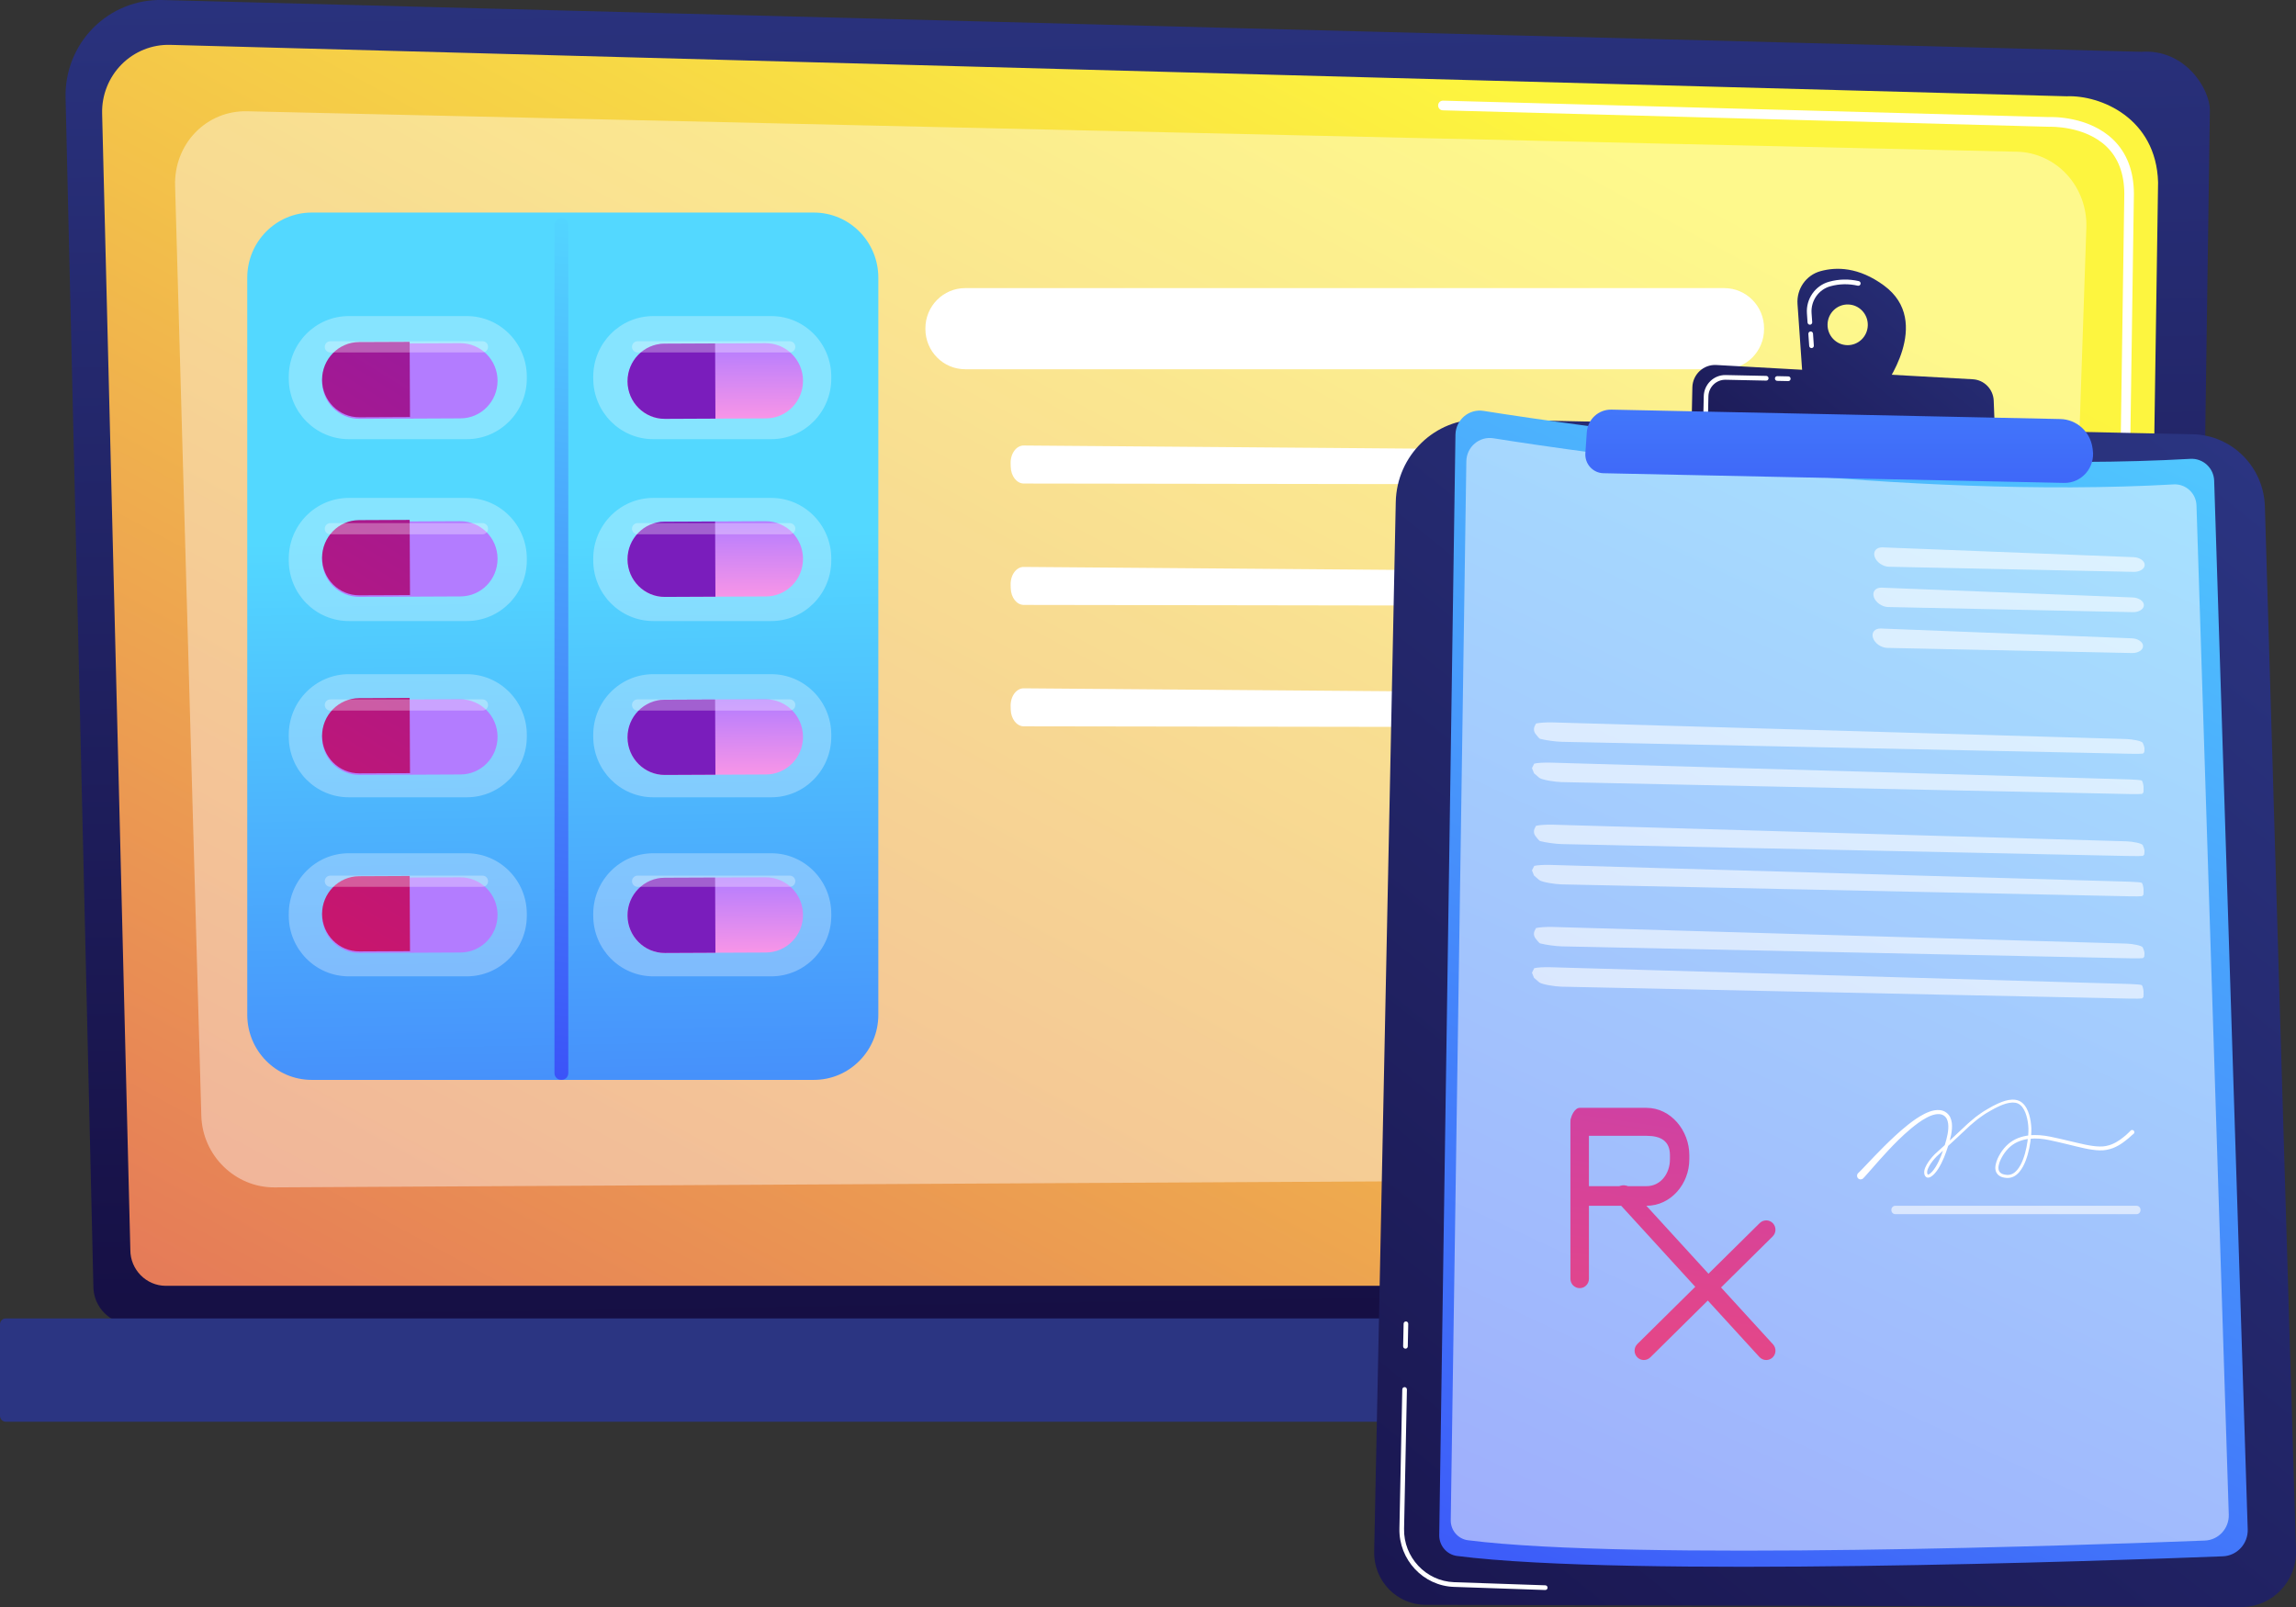 <svg width="100" height="70" viewBox="0 0 100 70" fill="none" xmlns="http://www.w3.org/2000/svg">
<rect x="0" y="0" width="100" height="70" fill="#333333" stroke="none"/>
<path d="M4.066 56.03C4.066 56.935 4.8 57.677 5.697 57.677H93.885C94.782 57.677 95.515 56.935 95.515 56.03L96.249 4.797C96.249 3.891 95.193 2.123 93.258 2.256L7.072 0.001C5.947 -0.028 4.859 0.41 4.062 1.213C3.265 2.016 2.829 3.114 2.856 4.25L4.067 56.03H4.066Z" fill="url(#paint0_linear_2084_6025)"/>
<path d="M5.677 54.449C5.677 55.307 6.371 56.009 7.219 56.009H91.758C92.607 56.009 93.301 55.307 93.301 54.449L93.993 7.94C93.912 5.141 91.484 4.135 90.013 4.194L7.411 1.954C6.621 1.933 5.856 2.241 5.296 2.805C4.736 3.37 4.428 4.143 4.448 4.942L5.677 54.449Z" fill="url(#paint1_linear_2084_6025)"/>
<path d="M92.387 32.337H92.384C92.268 32.335 92.176 32.239 92.178 32.123L92.233 28.351C92.234 28.234 92.329 28.149 92.445 28.143C92.56 28.144 92.652 28.24 92.651 28.357L92.596 32.129C92.594 32.244 92.501 32.337 92.387 32.337Z" fill="white"/>
<path d="M92.521 23.095H92.518C92.403 23.093 92.31 22.997 92.312 22.88L92.522 8.434C92.518 7.57 92.259 6.881 91.751 6.389C90.805 5.473 89.303 5.52 89.239 5.522L62.839 4.806C62.724 4.803 62.633 4.706 62.636 4.589C62.639 4.475 62.732 4.384 62.845 4.384C62.846 4.384 62.848 4.384 62.85 4.384L89.236 5.1C89.4 5.092 90.985 5.062 92.04 6.084C92.632 6.658 92.935 7.449 92.94 8.436L92.73 22.886C92.728 23.002 92.635 23.094 92.521 23.094L92.521 23.095Z" fill="white"/>
<path d="M99.299 61.93L0.253 61.93C0.113 61.93 0 61.815 0 61.674V57.684C0 57.543 0.114 57.429 0.253 57.429L99.299 57.429C99.439 57.429 99.552 57.543 99.552 57.684V61.674C99.552 61.816 99.439 61.93 99.299 61.93Z" fill="url(#paint2_linear_2084_6025)"/>
<path opacity="0.4" d="M90.028 7.611C89.46 6.989 88.676 6.628 87.85 6.609L10.755 4.847C9.907 4.828 9.098 5.16 8.509 5.769C7.92 6.377 7.602 7.21 7.626 8.079L8.768 48.601C8.817 50.335 10.244 51.732 11.956 51.722L86.535 51.317C88.175 51.309 89.519 49.975 89.575 48.3L90.869 9.917C90.898 9.063 90.595 8.232 90.028 7.611Z" fill="white"/>
<path d="M44.017 20.186L44.021 20.335C44.032 20.739 44.281 21.06 44.587 21.062L67.808 21.097C68.124 21.099 68.379 20.76 68.379 20.343C68.378 19.933 68.131 19.599 67.822 19.591L44.596 19.406C44.27 19.398 44.005 19.754 44.017 20.186V20.186Z" fill="white"/>
<path d="M44.017 25.474L44.021 25.623C44.032 26.027 44.281 26.348 44.587 26.35L67.808 26.385C68.124 26.387 68.379 26.048 68.379 25.631C68.378 25.221 68.131 24.887 67.822 24.879L44.596 24.695C44.27 24.686 44.005 25.042 44.017 25.474Z" fill="white"/>
<path d="M44.017 30.762L44.021 30.911C44.032 31.315 44.281 31.636 44.587 31.638L67.808 31.673C68.124 31.675 68.379 31.337 68.379 30.919C68.378 30.509 68.131 30.175 67.822 30.167L44.596 29.983C44.27 29.974 44.005 30.33 44.017 30.762Z" fill="white"/>
<path d="M75.099 12.55H42.038C41.081 12.55 40.305 13.334 40.305 14.302V14.332C40.305 15.3 41.081 16.084 42.038 16.084H75.099C76.056 16.084 76.832 15.3 76.832 14.332V14.302C76.832 13.334 76.056 12.55 75.099 12.55Z" fill="white"/>
<path d="M35.447 9.259H13.576C12.025 9.259 10.769 10.529 10.769 12.097V44.201C10.769 45.768 12.025 47.039 13.576 47.039H35.447C36.998 47.039 38.255 45.768 38.255 44.201V12.097C38.255 10.529 36.998 9.259 35.447 9.259Z" fill="url(#paint3_linear_2084_6025)"/>
<path d="M24.46 9.502H24.441C24.28 9.502 24.149 9.634 24.149 9.797V46.743C24.149 46.906 24.28 47.038 24.441 47.038H24.46C24.622 47.038 24.752 46.906 24.752 46.743V9.797C24.752 9.634 24.622 9.502 24.46 9.502Z" fill="url(#paint4_linear_2084_6025)"/>
<path opacity="0.3" d="M20.33 13.768H15.192C13.748 13.768 12.577 14.951 12.577 16.411V16.486C12.577 17.946 13.748 19.13 15.192 19.13H20.33C21.774 19.13 22.945 17.946 22.945 16.486V16.411C22.945 14.951 21.774 13.768 20.33 13.768Z" fill="white"/>
<path d="M20.058 18.224L15.655 18.244C14.761 18.248 14.032 17.518 14.028 16.614C14.027 16.162 14.206 15.751 14.498 15.454C14.789 15.156 15.194 14.971 15.641 14.969L20.044 14.949C20.938 14.945 21.667 15.675 21.671 16.579C21.672 17.031 21.493 17.442 21.201 17.74C20.91 18.038 20.505 18.223 20.058 18.224Z" fill="url(#paint5_linear_2084_6025)"/>
<path d="M17.857 18.166L15.655 18.176C14.761 18.18 14.032 17.45 14.028 16.545C14.027 16.093 14.206 15.683 14.498 15.385C14.789 15.087 15.194 14.902 15.641 14.9L17.842 14.891L17.857 18.166Z" fill="url(#paint6_linear_2084_6025)"/>
<path opacity="0.3" d="M33.591 13.768H28.453C27.009 13.768 25.838 14.951 25.838 16.411V16.486C25.838 17.946 27.009 19.13 28.453 19.13H33.591C35.035 19.13 36.206 17.946 36.206 16.486V16.411C36.206 14.951 35.035 13.768 33.591 13.768Z" fill="white"/>
<path d="M33.362 18.225L28.959 18.245C28.065 18.249 27.336 17.519 27.332 16.615C27.33 16.163 27.509 15.752 27.801 15.454C28.093 15.157 28.498 14.972 28.945 14.97L33.347 14.95C34.242 14.946 34.97 15.676 34.974 16.581C34.976 17.032 34.797 17.443 34.505 17.741C34.213 18.039 33.809 18.224 33.362 18.225Z" fill="url(#paint7_linear_2084_6025)"/>
<path d="M31.16 18.235L28.959 18.245C28.065 18.249 27.336 17.519 27.332 16.615C27.33 16.163 27.509 15.752 27.801 15.454C28.093 15.156 28.498 14.972 28.945 14.97L31.146 14.96L31.16 18.235Z" fill="url(#paint8_linear_2084_6025)"/>
<path opacity="0.3" d="M21.257 15.109C21.257 15.243 21.149 15.352 21.016 15.352H14.386C14.252 15.352 14.145 15.243 14.145 15.109C14.145 14.974 14.252 14.865 14.386 14.865H21.016C21.149 14.865 21.257 14.974 21.257 15.109Z" fill="white"/>
<path opacity="0.3" d="M34.639 15.109C34.639 15.243 34.531 15.352 34.398 15.352H27.767C27.634 15.352 27.526 15.243 27.526 15.109C27.526 14.974 27.634 14.865 27.767 14.865H34.398C34.531 14.865 34.639 14.974 34.639 15.109Z" fill="white"/>
<path opacity="0.3" d="M20.33 21.689H15.192C13.748 21.689 12.577 22.873 12.577 24.333V24.408C12.577 25.868 13.748 27.052 15.192 27.052H20.33C21.774 27.052 22.945 25.868 22.945 24.408V24.333C22.945 22.873 21.774 21.689 20.33 21.689Z" fill="white"/>
<path d="M20.058 25.98L15.655 26C14.761 26.004 14.032 25.274 14.028 24.37C14.027 23.918 14.206 23.507 14.498 23.209C14.789 22.912 15.194 22.727 15.641 22.725L20.044 22.705C20.938 22.701 21.667 23.431 21.671 24.335C21.672 24.787 21.493 25.198 21.201 25.496C20.91 25.794 20.505 25.978 20.058 25.98Z" fill="url(#paint9_linear_2084_6025)"/>
<path d="M17.857 25.922L15.655 25.931C14.761 25.936 14.032 25.206 14.028 24.301C14.027 23.849 14.206 23.439 14.498 23.141C14.789 22.843 15.194 22.658 15.641 22.656L17.842 22.646L17.857 25.922Z" fill="url(#paint10_linear_2084_6025)"/>
<path opacity="0.3" d="M33.591 21.689H28.453C27.009 21.689 25.838 22.873 25.838 24.333V24.408C25.838 25.868 27.009 27.052 28.453 27.052H33.591C35.035 27.052 36.206 25.868 36.206 24.408V24.333C36.206 22.873 35.035 21.689 33.591 21.689Z" fill="white"/>
<path d="M33.362 25.981L28.959 26.001C28.065 26.005 27.336 25.275 27.332 24.371C27.33 23.919 27.509 23.508 27.801 23.21C28.093 22.913 28.498 22.728 28.945 22.726L33.347 22.706C34.242 22.702 34.97 23.432 34.974 24.336C34.976 24.788 34.797 25.199 34.505 25.497C34.213 25.794 33.809 25.979 33.362 25.981Z" fill="url(#paint11_linear_2084_6025)"/>
<path d="M31.16 25.991L28.959 26.001C28.065 26.005 27.336 25.275 27.332 24.37C27.33 23.919 27.509 23.508 27.801 23.21C28.093 22.912 28.498 22.727 28.945 22.726L31.146 22.716L31.16 25.991Z" fill="url(#paint12_linear_2084_6025)"/>
<path opacity="0.3" d="M21.257 23.031C21.257 23.165 21.149 23.274 21.016 23.274H14.386C14.252 23.274 14.145 23.165 14.145 23.031C14.145 22.896 14.252 22.787 14.386 22.787H21.016C21.149 22.787 21.257 22.896 21.257 23.031Z" fill="white"/>
<path opacity="0.3" d="M34.639 23.031C34.639 23.165 34.531 23.274 34.398 23.274H27.767C27.634 23.274 27.526 23.165 27.526 23.031C27.526 22.896 27.634 22.787 27.767 22.787H34.398C34.531 22.787 34.639 22.896 34.639 23.031Z" fill="white"/>
<path opacity="0.3" d="M20.33 29.367H15.192C13.748 29.367 12.577 30.551 12.577 32.011V32.086C12.577 33.546 13.748 34.73 15.192 34.73H20.33C21.774 34.73 22.945 33.546 22.945 32.086V32.011C22.945 30.551 21.774 29.367 20.33 29.367Z" fill="white"/>
<path d="M20.058 33.736L15.655 33.756C14.761 33.76 14.032 33.03 14.028 32.126C14.027 31.674 14.206 31.263 14.498 30.965C14.789 30.667 15.194 30.483 15.641 30.481L20.044 30.461C20.938 30.457 21.667 31.187 21.671 32.091C21.672 32.543 21.493 32.954 21.201 33.252C20.91 33.549 20.505 33.734 20.058 33.736Z" fill="url(#paint13_linear_2084_6025)"/>
<path d="M17.857 33.678L15.655 33.687C14.761 33.691 14.032 32.961 14.028 32.057C14.027 31.605 14.206 31.195 14.498 30.897C14.789 30.599 15.194 30.414 15.641 30.412L17.842 30.402L17.857 33.678Z" fill="url(#paint14_linear_2084_6025)"/>
<path opacity="0.3" d="M33.591 29.367H28.453C27.009 29.367 25.838 30.551 25.838 32.011V32.086C25.838 33.546 27.009 34.73 28.453 34.73H33.591C35.035 34.73 36.206 33.546 36.206 32.086V32.011C36.206 30.551 35.035 29.367 33.591 29.367Z" fill="white"/>
<path d="M33.362 33.736L28.959 33.756C28.065 33.76 27.336 33.03 27.332 32.126C27.33 31.674 27.509 31.263 27.801 30.965C28.093 30.667 28.498 30.483 28.945 30.481L33.347 30.461C34.242 30.457 34.97 31.187 34.974 32.091C34.976 32.543 34.797 32.954 34.505 33.252C34.213 33.549 33.809 33.734 33.362 33.736Z" fill="url(#paint15_linear_2084_6025)"/>
<path d="M31.16 33.746L28.959 33.756C28.065 33.76 27.336 33.03 27.332 32.125C27.33 31.674 27.509 31.263 27.801 30.965C28.093 30.667 28.498 30.482 28.945 30.48L31.146 30.471L31.16 33.746Z" fill="url(#paint16_linear_2084_6025)"/>
<path opacity="0.3" d="M21.257 30.708C21.257 30.843 21.149 30.952 21.016 30.952H14.386C14.252 30.952 14.145 30.843 14.145 30.708C14.145 30.574 14.252 30.465 14.386 30.465H21.016C21.149 30.465 21.257 30.574 21.257 30.708Z" fill="white"/>
<path opacity="0.3" d="M34.639 30.708C34.639 30.843 34.531 30.952 34.398 30.952H27.767C27.634 30.952 27.526 30.843 27.526 30.708C27.526 30.574 27.634 30.465 27.767 30.465H34.398C34.531 30.465 34.639 30.574 34.639 30.708Z" fill="white"/>
<path opacity="0.3" d="M20.33 37.167H15.192C13.748 37.167 12.577 38.351 12.577 39.811V39.886C12.577 41.346 13.748 42.529 15.192 42.529H20.33C21.774 42.529 22.945 41.346 22.945 39.886V39.811C22.945 38.351 21.774 37.167 20.33 37.167Z" fill="white"/>
<path d="M20.058 41.491L15.655 41.511C14.761 41.515 14.032 40.785 14.028 39.88C14.027 39.429 14.206 39.018 14.498 38.72C14.789 38.422 15.194 38.237 15.641 38.236L20.044 38.216C20.938 38.212 21.667 38.942 21.671 39.846C21.672 40.298 21.493 40.709 21.201 41.006C20.91 41.304 20.505 41.489 20.058 41.491Z" fill="url(#paint17_linear_2084_6025)"/>
<path d="M17.857 41.432L15.655 41.442C14.761 41.446 14.032 40.716 14.028 39.812C14.027 39.36 14.206 38.95 14.498 38.652C14.789 38.354 15.194 38.169 15.641 38.167L17.842 38.157L17.857 41.432Z" fill="url(#paint18_linear_2084_6025)"/>
<path opacity="0.3" d="M33.591 37.167H28.453C27.009 37.167 25.838 38.351 25.838 39.811V39.886C25.838 41.346 27.009 42.529 28.453 42.529H33.591C35.035 42.529 36.206 41.346 36.206 39.886V39.811C36.206 38.351 35.035 37.167 33.591 37.167Z" fill="white"/>
<path d="M33.362 41.491L28.959 41.511C28.065 41.515 27.336 40.785 27.332 39.88C27.33 39.429 27.509 39.018 27.801 38.72C28.093 38.422 28.498 38.237 28.945 38.236L33.347 38.216C34.242 38.212 34.97 38.942 34.974 39.846C34.976 40.298 34.797 40.709 34.505 41.006C34.213 41.304 33.809 41.489 33.362 41.491Z" fill="url(#paint19_linear_2084_6025)"/>
<path d="M31.16 41.501L28.959 41.511C28.065 41.515 27.336 40.785 27.332 39.88C27.33 39.428 27.509 39.018 27.801 38.72C28.093 38.422 28.498 38.237 28.945 38.235L31.146 38.226L31.16 41.501Z" fill="url(#paint20_linear_2084_6025)"/>
<path opacity="0.3" d="M21.257 38.385C21.257 38.52 21.149 38.629 21.016 38.629H14.386C14.252 38.629 14.145 38.52 14.145 38.385C14.145 38.251 14.252 38.142 14.386 38.142H21.016C21.149 38.142 21.257 38.251 21.257 38.385Z" fill="white"/>
<path opacity="0.3" d="M34.639 38.385C34.639 38.52 34.531 38.629 34.398 38.629H27.767C27.634 38.629 27.526 38.52 27.526 38.385C27.526 38.251 27.634 38.142 27.767 38.142H34.398C34.531 38.142 34.639 38.251 34.639 38.385Z" fill="white"/>
<path d="M64.511 18.265L95.502 18.916C97.211 18.952 98.594 20.336 98.645 22.064L99.999 67.534C100.039 68.886 98.963 70.004 97.625 70L62.092 69.907C60.835 69.903 59.825 68.858 59.851 67.587L60.791 21.872C60.833 19.837 62.498 18.222 64.511 18.265V18.265Z" fill="url(#paint21_linear_2084_6025)"/>
<path d="M67.339 69.253C67.326 69.258 67.313 69.261 67.299 69.26L63.325 69.124C61.988 69.079 60.922 67.941 60.95 66.588L61.075 60.522C61.076 60.466 61.122 60.421 61.178 60.422C61.234 60.423 61.278 60.47 61.277 60.526L61.153 66.593C61.127 67.834 62.105 68.877 63.332 68.919L67.305 69.055C67.361 69.057 67.405 69.104 67.403 69.161C67.401 69.203 67.375 69.238 67.339 69.253H67.339Z" fill="white"/>
<path d="M61.251 58.74C61.239 58.745 61.226 58.748 61.212 58.748C61.156 58.747 61.111 58.7 61.112 58.643L61.133 57.661C61.134 57.604 61.18 57.559 61.236 57.561C61.292 57.562 61.336 57.609 61.335 57.665L61.315 58.648C61.314 58.69 61.288 58.726 61.251 58.741V58.74Z" fill="white"/>
<path d="M64.613 17.898C68.833 18.567 83.35 20.668 95.401 19.987C95.951 19.956 96.418 20.386 96.436 20.942L97.897 66.617C97.917 67.243 97.433 67.768 96.814 67.792C91.747 67.989 70.882 68.721 63.465 67.778C63.013 67.721 62.678 67.328 62.685 66.868L63.391 18.94C63.401 18.289 63.977 17.797 64.614 17.898L64.613 17.898Z" fill="url(#paint22_linear_2084_6025)"/>
<path opacity="0.5" d="M65.042 19.091C69.103 19.735 83.073 21.756 94.671 21.1C95.199 21.07 95.65 21.485 95.666 22.02L97.072 65.975C97.091 66.578 96.626 67.083 96.03 67.106C91.154 67.295 71.075 68 63.937 67.092C63.502 67.037 63.179 66.659 63.186 66.217L63.865 20.094C63.875 19.467 64.429 18.994 65.042 19.091H65.042Z" fill="white"/>
<g opacity="0.6">
<path d="M92.932 24.911C93.197 24.916 93.412 24.779 93.411 24.605C93.409 24.431 93.192 24.28 92.927 24.27L81.992 23.843C81.726 23.833 81.572 24.016 81.648 24.25C81.725 24.485 82.004 24.681 82.269 24.687L92.932 24.91L92.932 24.911Z" fill="white"/>
</g>
<g opacity="0.6">
<path d="M81.955 25.598C81.69 25.588 81.536 25.771 81.612 26.005C81.689 26.24 81.968 26.436 82.233 26.442L92.896 26.665C93.161 26.671 93.377 26.533 93.375 26.359C93.374 26.186 93.156 26.035 92.891 26.025L81.956 25.598L81.955 25.598Z" fill="white"/>
</g>
<g opacity="0.6">
<path d="M81.919 27.378C81.654 27.368 81.5 27.551 81.576 27.786C81.652 28.02 81.932 28.216 82.197 28.222L92.86 28.446C93.125 28.451 93.341 28.314 93.339 28.14C93.338 27.966 93.12 27.815 92.855 27.805L81.919 27.378V27.378Z" fill="white"/>
</g>
<g opacity="0.6">
<path d="M67.073 32.182C67.33 32.248 67.757 32.307 68.022 32.313L92.767 32.833C93.033 32.838 93.287 32.836 93.332 32.827L93.361 32.797L93.39 32.767C93.398 32.721 93.402 32.643 93.4 32.595C93.398 32.547 93.365 32.441 93.326 32.359C93.288 32.277 92.876 32.2 92.611 32.192L67.613 31.467C67.348 31.46 67.026 31.482 66.899 31.517L66.844 31.625C66.789 31.733 66.801 31.864 66.874 31.961C67.032 32.171 67.073 32.182 67.073 32.182L67.073 32.182Z" fill="white"/>
</g>
<g opacity="0.6">
<path d="M93.278 33.997C93.239 33.979 92.989 33.958 92.724 33.95L67.514 33.219C67.249 33.212 66.938 33.231 66.822 33.263L66.772 33.361L66.723 33.459C66.765 33.572 66.805 33.673 66.813 33.683C66.82 33.694 66.921 33.781 67.037 33.877C67.153 33.973 67.737 34.062 68.003 34.068L92.731 34.588C92.996 34.593 93.25 34.59 93.296 34.582L93.325 34.551L93.354 34.521C93.362 34.475 93.364 34.364 93.36 34.274C93.356 34.185 93.317 34.016 93.278 33.998V33.997Z" fill="white"/>
</g>
<g opacity="0.6">
<path d="M67.073 36.637C67.33 36.703 67.757 36.762 68.022 36.768L92.767 37.288C93.033 37.293 93.287 37.291 93.332 37.282L93.361 37.252L93.39 37.222C93.398 37.176 93.402 37.098 93.4 37.05C93.398 37.002 93.365 36.896 93.326 36.814C93.288 36.732 92.876 36.655 92.611 36.647L67.613 35.922C67.348 35.915 67.026 35.937 66.899 35.972L66.844 36.08C66.789 36.188 66.801 36.319 66.874 36.416C67.032 36.627 67.073 36.637 67.073 36.637L67.073 36.637Z" fill="white"/>
</g>
<g opacity="0.6">
<path d="M93.278 38.452C93.239 38.434 92.989 38.413 92.724 38.405L67.514 37.675C67.249 37.667 66.938 37.686 66.822 37.718L66.772 37.816L66.723 37.914C66.765 38.027 66.805 38.128 66.813 38.138C66.82 38.148 66.921 38.235 67.037 38.332C67.153 38.428 67.737 38.517 68.003 38.523L92.731 39.042C92.996 39.048 93.25 39.045 93.296 39.036L93.325 39.006L93.354 38.976C93.362 38.93 93.364 38.819 93.36 38.729C93.356 38.639 93.317 38.471 93.278 38.453V38.452Z" fill="white"/>
</g>
<g opacity="0.6">
<path d="M67.073 41.092C67.33 41.158 67.757 41.217 68.022 41.223L92.767 41.743C93.033 41.748 93.287 41.746 93.332 41.737L93.361 41.707L93.39 41.677C93.398 41.631 93.402 41.553 93.4 41.505C93.398 41.457 93.365 41.351 93.326 41.269C93.288 41.187 92.876 41.11 92.611 41.102L67.613 40.377C67.348 40.37 67.026 40.392 66.899 40.427L66.844 40.535C66.789 40.643 66.801 40.774 66.874 40.871C67.032 41.082 67.073 41.092 67.073 41.092L67.073 41.092Z" fill="white"/>
</g>
<g opacity="0.6">
<path d="M93.278 42.908C93.239 42.89 92.989 42.869 92.724 42.861L67.514 42.131C67.249 42.123 66.938 42.142 66.822 42.174L66.772 42.272L66.723 42.37C66.765 42.483 66.805 42.584 66.813 42.594C66.82 42.604 66.921 42.691 67.037 42.788C67.153 42.884 67.737 42.973 68.003 42.979L92.731 43.498C92.996 43.504 93.25 43.501 93.296 43.492L93.325 43.462L93.354 43.432C93.362 43.386 93.364 43.275 93.36 43.185C93.356 43.095 93.317 42.927 93.278 42.909V42.908Z" fill="white"/>
</g>
<path d="M82.056 12.437C80.952 11.626 79.979 11.621 79.289 11.812C78.66 11.985 78.243 12.586 78.289 13.244L78.517 16.511L82.027 16.9C82.027 16.9 84.219 14.027 82.055 12.437H82.056ZM80.455 15.035C79.971 15.025 79.587 14.62 79.597 14.131C79.607 13.641 80.008 13.252 80.492 13.263C80.976 13.273 81.36 13.678 81.35 14.167C81.34 14.657 80.939 15.045 80.455 15.035Z" fill="url(#paint23_linear_2084_6025)"/>
<path d="M78.936 15.156C78.927 15.16 78.916 15.162 78.906 15.163C78.85 15.167 78.802 15.124 78.798 15.068L78.761 14.547C78.757 14.491 78.8 14.442 78.856 14.438C78.911 14.434 78.96 14.477 78.964 14.533L79 15.054C79.003 15.099 78.976 15.14 78.936 15.156H78.936ZM78.865 14.137C78.855 14.14 78.845 14.143 78.835 14.143C78.779 14.148 78.73 14.105 78.726 14.048L78.699 13.653C78.654 13.019 79.06 12.439 79.664 12.272C80.089 12.155 80.524 12.146 80.958 12.245C81.013 12.258 81.047 12.313 81.035 12.368C81.023 12.423 80.968 12.458 80.914 12.445C80.513 12.353 80.11 12.361 79.718 12.47C79.208 12.61 78.864 13.102 78.901 13.639L78.929 14.034C78.932 14.079 78.905 14.12 78.865 14.136L78.865 14.137Z" fill="white"/>
<path d="M73.675 18.517L73.709 16.877C73.72 16.311 74.194 15.868 74.752 15.899L85.925 16.521C86.421 16.549 86.814 16.953 86.834 17.454L86.895 19.032L73.675 18.516L73.675 18.517Z" fill="url(#paint24_linear_2084_6025)"/>
<path d="M77.924 16.593C77.912 16.598 77.899 16.6 77.885 16.6L77.404 16.59C77.348 16.589 77.304 16.542 77.305 16.485C77.306 16.428 77.352 16.384 77.408 16.385L77.889 16.395C77.945 16.396 77.989 16.443 77.988 16.5C77.987 16.542 77.961 16.578 77.924 16.593Z" fill="white"/>
<path d="M74.33 18.024C74.318 18.029 74.305 18.032 74.291 18.031C74.235 18.03 74.19 17.983 74.191 17.927L74.205 17.263C74.216 16.742 74.644 16.326 75.16 16.337L76.928 16.374C76.984 16.375 77.028 16.422 77.027 16.479C77.026 16.536 76.98 16.581 76.924 16.579L75.156 16.542C74.752 16.534 74.416 16.859 74.408 17.268L74.394 17.931C74.393 17.974 74.367 18.009 74.33 18.024Z" fill="white"/>
<path d="M70.184 17.843L89.735 18.253C90.438 18.268 91.028 18.792 91.134 19.495L91.148 19.592C91.264 20.361 90.665 21.051 89.895 21.035L69.837 20.613C69.376 20.603 69.017 20.206 69.049 19.741L69.111 18.835C69.149 18.268 69.622 17.831 70.184 17.843H70.184Z" fill="url(#paint25_linear_2084_6025)"/>
<path d="M68.801 56.111C68.579 56.111 68.398 55.929 68.398 55.704V48.895C68.398 48.67 68.579 48.487 68.801 48.487C69.024 48.487 69.204 48.67 69.204 48.895V55.704C69.204 55.929 69.024 56.111 68.801 56.111Z" fill="url(#paint26_linear_2084_6025)"/>
<path d="M71.71 52.523H68.801C68.579 52.523 68.398 52.321 68.398 52.096C68.398 51.871 68.579 51.669 68.801 51.669H71.71C72.327 51.669 72.733 51.123 72.733 50.498V50.32C72.733 49.695 72.327 49.475 71.71 49.475H68.801C68.579 49.475 68.398 49.091 68.398 48.866C68.398 48.641 68.579 48.257 68.801 48.257H71.71C72.772 48.257 73.577 49.246 73.577 50.32V50.498C73.577 51.572 72.772 52.523 71.71 52.523Z" fill="url(#paint27_linear_2084_6025)"/>
<path d="M76.926 59.242C76.818 59.242 76.71 59.198 76.63 59.111L70.419 52.314C70.268 52.149 70.279 51.892 70.442 51.739C70.604 51.586 70.859 51.594 71.011 51.762L77.222 58.559C77.373 58.723 77.363 58.981 77.2 59.133C77.122 59.206 77.024 59.242 76.926 59.242Z" fill="url(#paint28_linear_2084_6025)"/>
<path d="M71.596 59.242C71.492 59.242 71.387 59.202 71.308 59.12C71.152 58.959 71.156 58.701 71.314 58.544L76.644 53.275C76.804 53.119 77.059 53.12 77.214 53.281C77.37 53.442 77.366 53.7 77.208 53.857L71.878 59.126C71.799 59.203 71.697 59.242 71.596 59.242V59.242Z" fill="url(#paint29_linear_2084_6025)"/>
<path d="M80.931 51.1C80.931 51.1 80.948 51.083 80.982 51.051C81.014 51.019 81.061 50.971 81.123 50.908C81.248 50.778 81.43 50.585 81.663 50.341C81.898 50.097 82.187 49.803 82.535 49.481C82.709 49.32 82.899 49.153 83.108 48.987C83.319 48.824 83.546 48.655 83.814 48.52C83.948 48.453 84.092 48.393 84.254 48.365C84.412 48.339 84.599 48.34 84.759 48.456L84.806 48.492C84.821 48.504 84.84 48.526 84.856 48.543C84.894 48.581 84.912 48.62 84.937 48.66C84.976 48.743 85 48.831 85.011 48.918C85.03 49.093 85.011 49.265 84.979 49.433C84.946 49.601 84.897 49.767 84.845 49.93C84.792 50.093 84.737 50.26 84.668 50.423C84.6 50.587 84.52 50.75 84.422 50.905L84.344 51.019C84.317 51.056 84.284 51.094 84.253 51.128C84.22 51.163 84.185 51.196 84.145 51.226C84.104 51.255 84.061 51.288 83.99 51.296C83.975 51.3 83.952 51.295 83.934 51.292C83.916 51.284 83.894 51.277 83.881 51.263C83.85 51.236 83.837 51.212 83.823 51.176C83.808 51.143 83.8 51.057 83.809 51.012C83.824 50.907 83.868 50.818 83.914 50.733C84.01 50.566 84.128 50.419 84.263 50.281C84.538 50.025 84.82 49.779 85.095 49.517C85.233 49.388 85.372 49.257 85.512 49.127L85.722 48.931C85.793 48.867 85.87 48.806 85.944 48.743C85.981 48.712 86.018 48.681 86.056 48.65L86.174 48.565C86.255 48.51 86.33 48.448 86.414 48.399C86.583 48.3 86.748 48.198 86.924 48.115C87.099 48.03 87.282 47.952 87.481 47.916C87.677 47.883 87.9 47.888 88.076 48.037C88.239 48.177 88.322 48.372 88.38 48.56C88.435 48.751 88.464 48.946 88.473 49.141C88.478 49.34 88.461 49.53 88.434 49.721C88.407 49.911 88.37 50.098 88.318 50.281C88.266 50.464 88.202 50.644 88.111 50.812C88.019 50.977 87.902 51.142 87.724 51.239C87.636 51.287 87.535 51.312 87.435 51.311C87.421 51.311 87.415 51.312 87.393 51.31L87.36 51.306L87.294 51.297C87.251 51.292 87.196 51.272 87.15 51.256C87.057 51.215 86.97 51.137 86.933 51.035C86.893 50.934 86.901 50.831 86.918 50.739C86.953 50.551 87.036 50.39 87.126 50.24C87.174 50.165 87.221 50.093 87.28 50.025C87.331 49.962 87.397 49.897 87.462 49.838C87.724 49.606 88.058 49.492 88.375 49.457C88.695 49.42 89.003 49.455 89.29 49.511C89.855 49.627 90.369 49.764 90.822 49.86C91.048 49.906 91.26 49.938 91.454 49.941C91.648 49.947 91.819 49.905 91.967 49.85C92.262 49.731 92.459 49.554 92.595 49.444C92.728 49.326 92.791 49.255 92.791 49.255L92.793 49.252C92.829 49.212 92.889 49.209 92.928 49.245C92.967 49.281 92.97 49.342 92.935 49.381C92.931 49.385 92.926 49.39 92.921 49.393C92.921 49.393 92.843 49.453 92.708 49.578C92.565 49.692 92.359 49.878 92.027 50.01C91.862 50.072 91.664 50.117 91.453 50.109C91.242 50.104 91.02 50.069 90.788 50.02C90.327 49.919 89.821 49.781 89.26 49.663C88.984 49.606 88.689 49.572 88.391 49.605C88.095 49.637 87.792 49.739 87.554 49.947C87.496 49.999 87.441 50.05 87.387 50.118C87.335 50.176 87.289 50.246 87.244 50.314C87.159 50.454 87.082 50.606 87.051 50.764C87.037 50.841 87.032 50.922 87.059 50.987C87.083 51.052 87.134 51.101 87.203 51.133C87.22 51.14 87.238 51.144 87.255 51.15C87.273 51.156 87.289 51.163 87.312 51.165L87.379 51.174L87.412 51.179C87.412 51.179 87.429 51.179 87.437 51.179C87.515 51.18 87.593 51.161 87.663 51.124C87.805 51.048 87.915 50.905 87.999 50.751C88.084 50.595 88.146 50.423 88.196 50.247C88.246 50.071 88.282 49.888 88.308 49.704C88.334 49.52 88.351 49.33 88.346 49.148C88.338 48.962 88.31 48.775 88.258 48.597C88.206 48.422 88.127 48.248 87.995 48.136C87.962 48.109 87.926 48.085 87.892 48.071C87.877 48.061 87.852 48.055 87.829 48.048L87.795 48.038C87.795 48.038 87.776 48.036 87.767 48.035C87.681 48.022 87.591 48.026 87.502 48.042C87.323 48.074 87.148 48.147 86.978 48.23C86.806 48.312 86.644 48.412 86.481 48.507C86.4 48.555 86.326 48.616 86.248 48.669L86.133 48.752C86.096 48.781 86.06 48.812 86.023 48.842C85.951 48.904 85.877 48.962 85.807 49.025L85.597 49.221C85.457 49.352 85.319 49.482 85.18 49.611C84.905 49.873 84.62 50.123 84.351 50.372C84.225 50.5 84.11 50.644 84.023 50.797C83.981 50.872 83.946 50.954 83.936 51.03C83.935 51.049 83.932 51.069 83.935 51.081C83.936 51.089 83.933 51.093 83.936 51.104L83.947 51.136C83.948 51.142 83.959 51.16 83.963 51.161C83.967 51.165 83.969 51.166 83.979 51.165C83.999 51.163 84.034 51.144 84.064 51.12C84.095 51.096 84.125 51.067 84.154 51.036C84.212 50.975 84.256 50.902 84.305 50.83C84.395 50.683 84.47 50.527 84.534 50.368C84.599 50.209 84.651 50.047 84.701 49.885C84.751 49.722 84.796 49.563 84.825 49.404C84.854 49.246 84.868 49.086 84.849 48.939C84.839 48.866 84.819 48.798 84.79 48.737C84.772 48.711 84.756 48.677 84.736 48.66C84.725 48.649 84.72 48.639 84.705 48.627L84.658 48.592L84.647 48.583C84.643 48.581 84.655 48.589 84.647 48.584L84.642 48.582L84.62 48.572L84.577 48.551C84.546 48.545 84.516 48.534 84.484 48.531C84.419 48.525 84.352 48.529 84.286 48.543C84.152 48.569 84.022 48.625 83.901 48.691C83.656 48.822 83.439 48.989 83.239 49.153C83.04 49.319 82.858 49.487 82.691 49.649C82.359 49.975 82.085 50.278 81.86 50.528C81.637 50.781 81.462 50.98 81.343 51.116C81.283 51.184 81.234 51.238 81.201 51.274C81.168 51.308 81.152 51.325 81.152 51.325C81.092 51.389 80.993 51.391 80.93 51.33C80.868 51.27 80.865 51.169 80.925 51.106C80.927 51.104 80.929 51.103 80.93 51.101L80.931 51.101L80.931 51.1Z" fill="white"/>
<path opacity="0.6" d="M93.055 52.523H82.549C82.454 52.523 82.377 52.6 82.377 52.696V52.714C82.377 52.81 82.454 52.888 82.549 52.888H93.055C93.15 52.888 93.227 52.81 93.227 52.714V52.696C93.227 52.6 93.15 52.523 93.055 52.523Z" fill="white"/>
<defs>
<linearGradient id="paint0_linear_2084_6025" x1="49.406" y1="-5.366" x2="50.383" y2="59.166" gradientUnits="userSpaceOnUse">
<stop stop-color="#2B3582"/>
<stop offset="1" stop-color="#150E42"/>
</linearGradient>
<linearGradient id="paint1_linear_2084_6025" x1="63.002" y1="2.686" x2="10.322" y2="100.485" gradientUnits="userSpaceOnUse">
<stop stop-color="#FDF53F"/>
<stop offset="1" stop-color="#D93C65"/>
</linearGradient>
<linearGradient id="paint2_linear_2084_6025" x1="50.093" y1="51.899" x2="51.813" y2="10.584" gradientUnits="userSpaceOnUse">
<stop stop-color="#2B3582"/>
<stop offset="1" stop-color="#150E42"/>
</linearGradient>
<linearGradient id="paint3_linear_2084_6025" x1="24.423" y1="23.422" x2="25.386" y2="73.896" gradientUnits="userSpaceOnUse">
<stop stop-color="#53D8FF"/>
<stop offset="1" stop-color="#3840F7"/>
</linearGradient>
<linearGradient id="paint4_linear_2084_6025" x1="26.732" y1="9.027" x2="21.519" y2="52.053" gradientUnits="userSpaceOnUse">
<stop stop-color="#53D8FF"/>
<stop offset="1" stop-color="#3840F7"/>
</linearGradient>
<linearGradient id="paint5_linear_2084_6025" x1="-150.217" y1="-121.178" x2="-161.583" y2="-130.296" gradientUnits="userSpaceOnUse">
<stop stop-color="#B37CFF"/>
<stop offset="1" stop-color="#F895E7"/>
</linearGradient>
<linearGradient id="paint6_linear_2084_6025" x1="3.422" y1="37.936" x2="27.045" y2="-0.488" gradientUnits="userSpaceOnUse">
<stop stop-color="#CE1567"/>
<stop offset="1" stop-color="#7A1DBC"/>
</linearGradient>
<linearGradient id="paint7_linear_2084_6025" x1="31.144" y1="14.962" x2="31.158" y2="18.237" gradientUnits="userSpaceOnUse">
<stop stop-color="#B37CFF"/>
<stop offset="1" stop-color="#F895E7"/>
</linearGradient>
<linearGradient id="paint8_linear_2084_6025" x1="-170.257" y1="-105.196" x2="-131.701" y2="-82.23" gradientUnits="userSpaceOnUse">
<stop stop-color="#CE1567"/>
<stop offset="1" stop-color="#7A1DBC"/>
</linearGradient>
<linearGradient id="paint9_linear_2084_6025" x1="-153.969" y1="-116.499" x2="-165.336" y2="-125.617" gradientUnits="userSpaceOnUse">
<stop stop-color="#B37CFF"/>
<stop offset="1" stop-color="#F895E7"/>
</linearGradient>
<linearGradient id="paint10_linear_2084_6025" x1="6.828" y1="40.03" x2="30.45" y2="1.606" gradientUnits="userSpaceOnUse">
<stop stop-color="#CE1567"/>
<stop offset="1" stop-color="#7A1DBC"/>
</linearGradient>
<linearGradient id="paint11_linear_2084_6025" x1="31.144" y1="22.718" x2="31.158" y2="25.993" gradientUnits="userSpaceOnUse">
<stop stop-color="#B37CFF"/>
<stop offset="1" stop-color="#F895E7"/>
</linearGradient>
<linearGradient id="paint12_linear_2084_6025" x1="-173.647" y1="-99.504" x2="-135.092" y2="-76.538" gradientUnits="userSpaceOnUse">
<stop stop-color="#CE1567"/>
<stop offset="1" stop-color="#7A1DBC"/>
</linearGradient>
<linearGradient id="paint13_linear_2084_6025" x1="-157.723" y1="-111.82" x2="-169.089" y2="-120.938" gradientUnits="userSpaceOnUse">
<stop stop-color="#B37CFF"/>
<stop offset="1" stop-color="#F895E7"/>
</linearGradient>
<linearGradient id="paint14_linear_2084_6025" x1="10.233" y1="42.124" x2="33.856" y2="3.7" gradientUnits="userSpaceOnUse">
<stop stop-color="#CE1567"/>
<stop offset="1" stop-color="#7A1DBC"/>
</linearGradient>
<linearGradient id="paint15_linear_2084_6025" x1="31.143" y1="30.473" x2="31.158" y2="33.748" gradientUnits="userSpaceOnUse">
<stop stop-color="#B37CFF"/>
<stop offset="1" stop-color="#F895E7"/>
</linearGradient>
<linearGradient id="paint16_linear_2084_6025" x1="-177.038" y1="-93.813" x2="-138.482" y2="-70.847" gradientUnits="userSpaceOnUse">
<stop stop-color="#CE1567"/>
<stop offset="1" stop-color="#7A1DBC"/>
</linearGradient>
<linearGradient id="paint17_linear_2084_6025" x1="-161.475" y1="-107.141" x2="-172.842" y2="-116.259" gradientUnits="userSpaceOnUse">
<stop stop-color="#B37CFF"/>
<stop offset="1" stop-color="#F895E7"/>
</linearGradient>
<linearGradient id="paint18_linear_2084_6025" x1="13.639" y1="44.218" x2="37.262" y2="5.794" gradientUnits="userSpaceOnUse">
<stop stop-color="#CE1567"/>
<stop offset="1" stop-color="#7A1DBC"/>
</linearGradient>
<linearGradient id="paint19_linear_2084_6025" x1="31.143" y1="38.228" x2="31.158" y2="41.503" gradientUnits="userSpaceOnUse">
<stop stop-color="#B37CFF"/>
<stop offset="1" stop-color="#F895E7"/>
</linearGradient>
<linearGradient id="paint20_linear_2084_6025" x1="-180.428" y1="-88.122" x2="-141.872" y2="-65.155" gradientUnits="userSpaceOnUse">
<stop stop-color="#CE1567"/>
<stop offset="1" stop-color="#7A1DBC"/>
</linearGradient>
<linearGradient id="paint21_linear_2084_6025" x1="99.723" y1="19.962" x2="48.584" y2="83.617" gradientUnits="userSpaceOnUse">
<stop stop-color="#2B3582"/>
<stop offset="1" stop-color="#150E42"/>
</linearGradient>
<linearGradient id="paint22_linear_2084_6025" x1="95.793" y1="9.708" x2="61.561" y2="82.903" gradientUnits="userSpaceOnUse">
<stop stop-color="#53D8FF"/>
<stop offset="1" stop-color="#3840F7"/>
</linearGradient>
<linearGradient id="paint23_linear_2084_6025" x1="85.609" y1="7.831" x2="70.769" y2="26.331" gradientUnits="userSpaceOnUse">
<stop stop-color="#2B3582"/>
<stop offset="1" stop-color="#150E42"/>
</linearGradient>
<linearGradient id="paint24_linear_2084_6025" x1="87.148" y1="9.065" x2="72.308" y2="27.565" gradientUnits="userSpaceOnUse">
<stop stop-color="#2B3582"/>
<stop offset="1" stop-color="#150E42"/>
</linearGradient>
<linearGradient id="paint25_linear_2084_6025" x1="80.105" y1="-2.453" x2="80.105" y2="29.25" gradientUnits="userSpaceOnUse">
<stop stop-color="#53D8FF"/>
<stop offset="1" stop-color="#3840F7"/>
</linearGradient>
<linearGradient id="paint26_linear_2084_6025" x1="72.3" y1="27.813" x2="67.094" y2="63.464" gradientUnits="userSpaceOnUse">
<stop stop-color="#A737D5"/>
<stop offset="1" stop-color="#EF497A"/>
</linearGradient>
<linearGradient id="paint27_linear_2084_6025" x1="74.024" y1="28.491" x2="68.919" y2="63.452" gradientUnits="userSpaceOnUse">
<stop stop-color="#A737D5"/>
<stop offset="1" stop-color="#EF497A"/>
</linearGradient>
<linearGradient id="paint28_linear_2084_6025" x1="77.656" y1="28.595" x2="72.45" y2="64.245" gradientUnits="userSpaceOnUse">
<stop stop-color="#A737D5"/>
<stop offset="1" stop-color="#EF497A"/>
</linearGradient>
<linearGradient id="paint29_linear_2084_6025" x1="78.194" y1="28.674" x2="72.988" y2="64.324" gradientUnits="userSpaceOnUse">
<stop stop-color="#A737D5"/>
<stop offset="1" stop-color="#EF497A"/>
</linearGradient>
</defs>
</svg>
